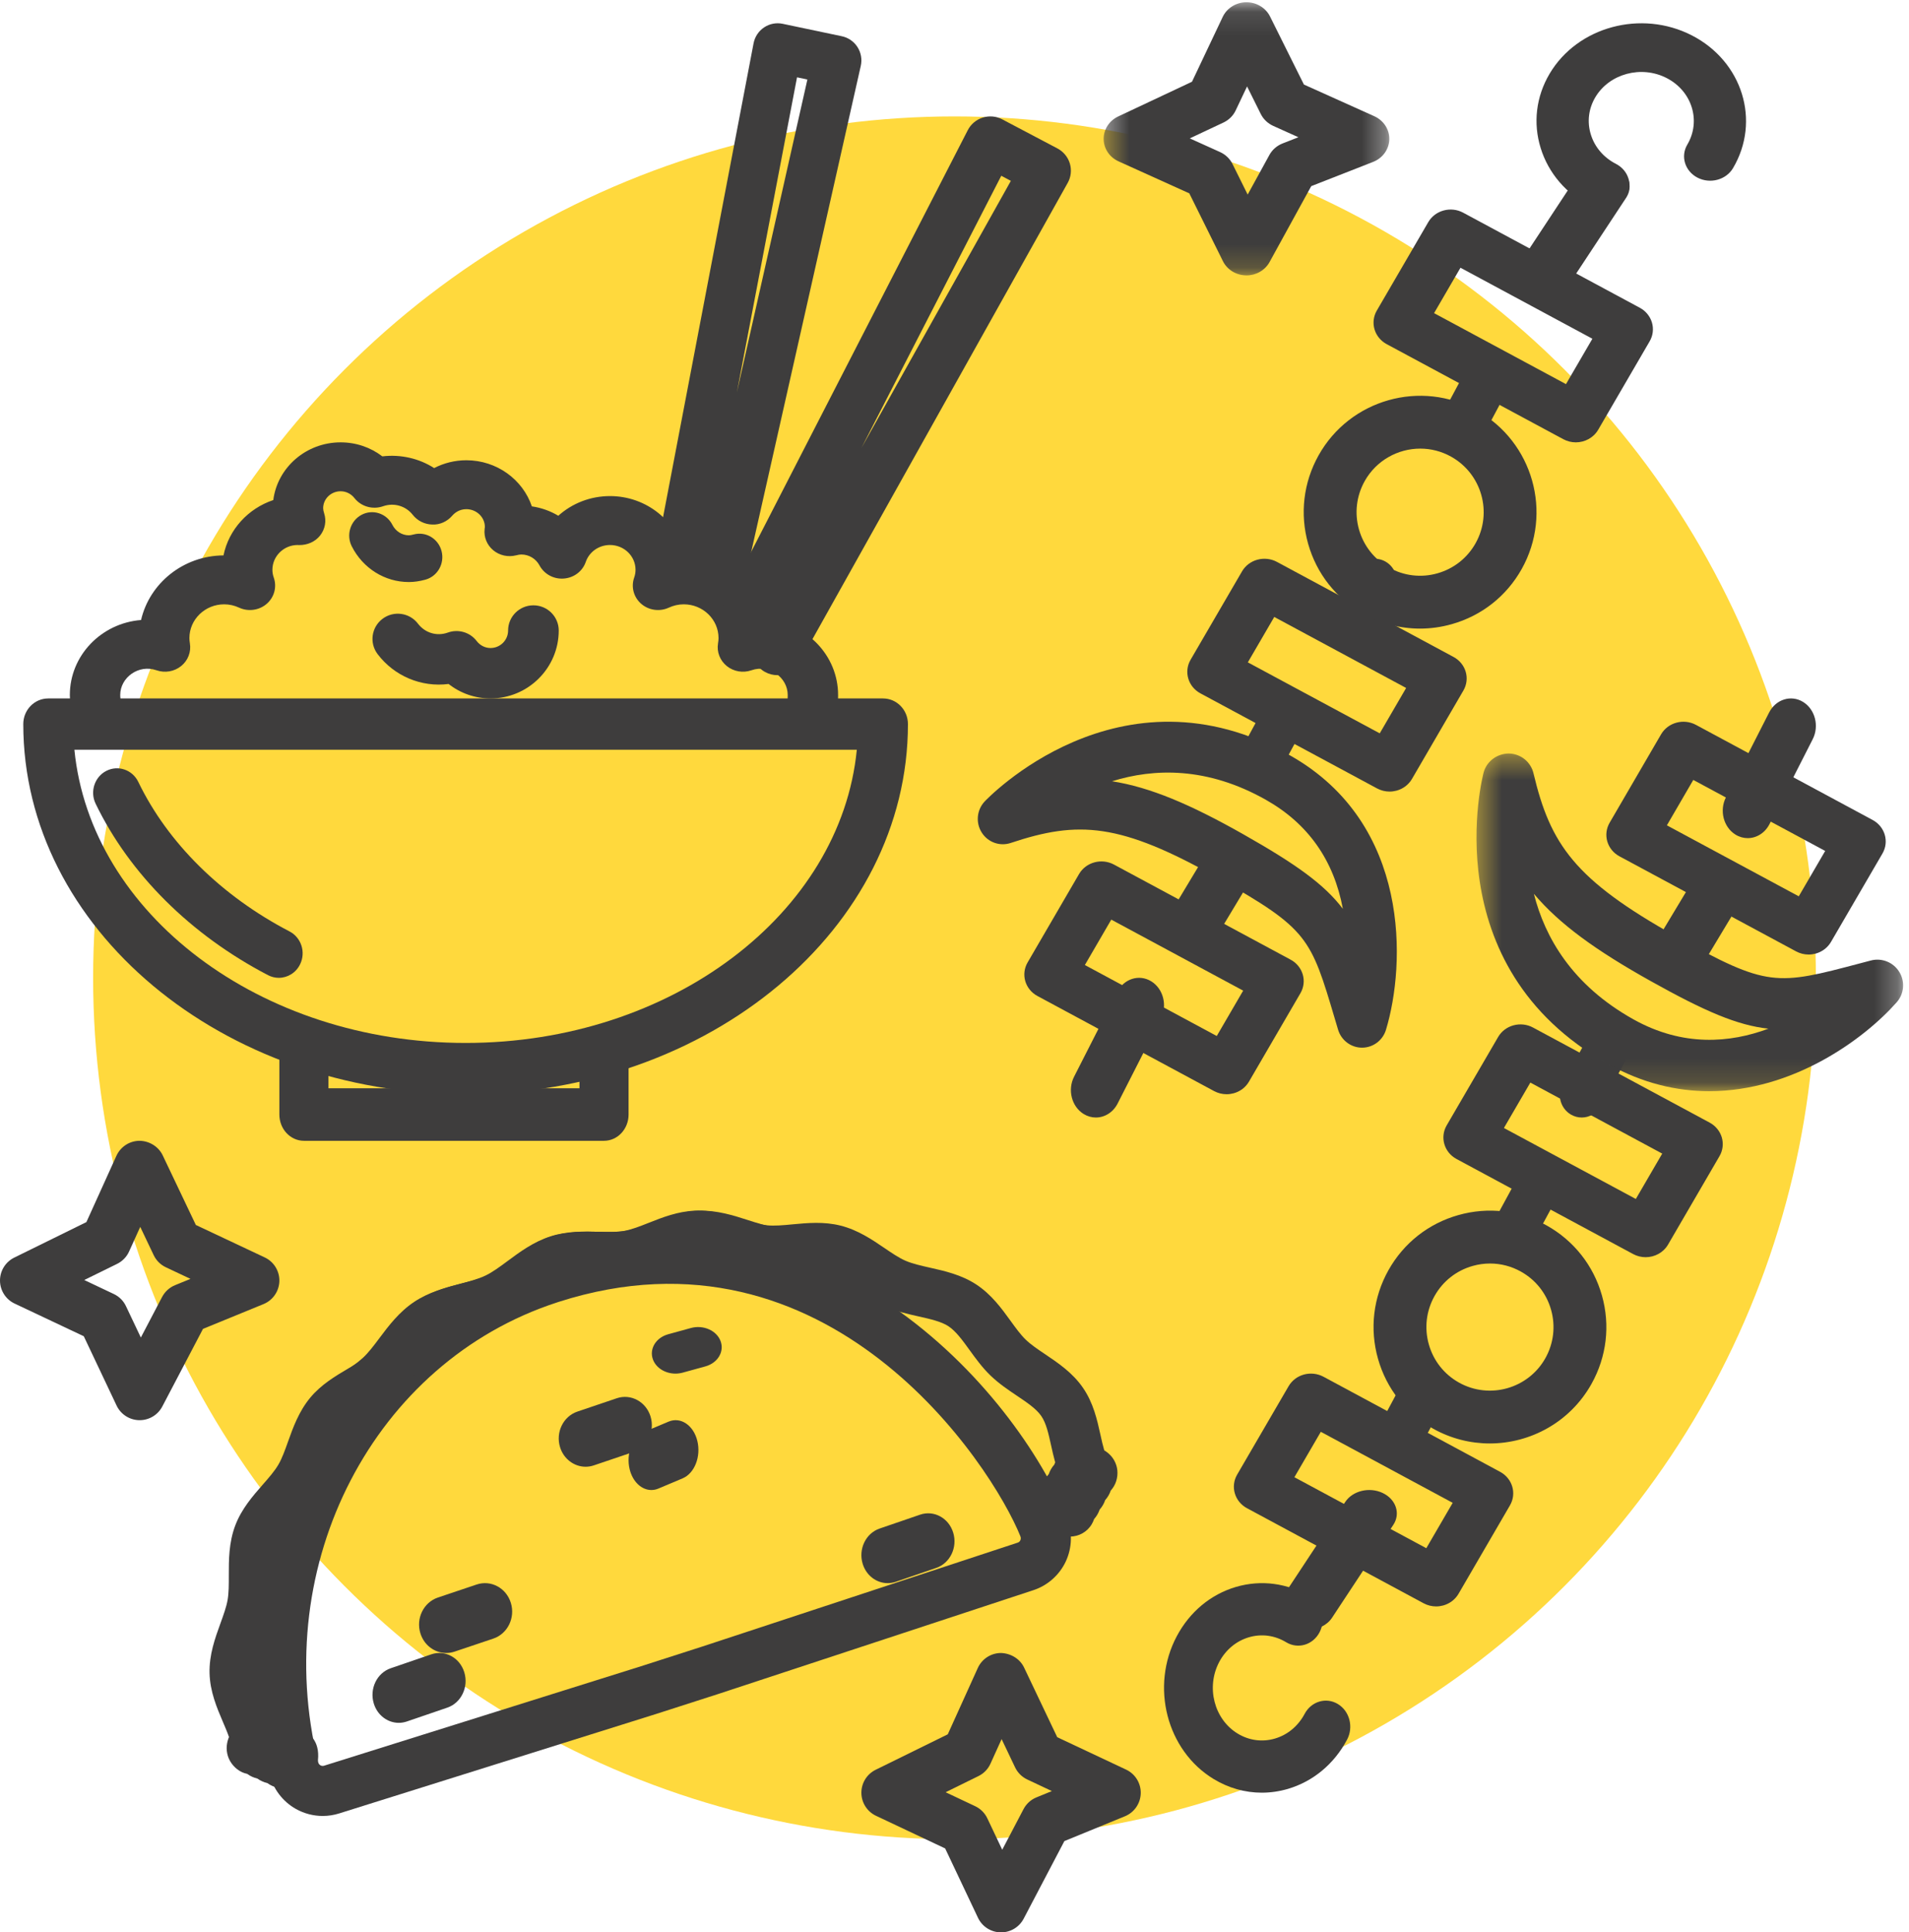 <svg width="82px" height="83px" viewBox="0 0 82 83" version="1.1" xmlns="http://www.w3.org/2000/svg" xmlns:xlink="http://www.w3.org/1999/xlink">
    <!-- Generator: Sketch 49.3 (51167) - http://www.bohemiancoding.com/sketch -->
    <desc>Created with Sketch.</desc>
    <defs>
        <polygon id="path-1" points="0.421 0.365 18.746 0.365 18.746 14.869 0.421 14.869"></polygon>
        <polygon id="path-3" points="0.406 0.097 12.677 0.097 12.677 11.829 0.406 11.829"></polygon>
    </defs>
    <g id="Page-1" stroke="none" stroke-width="1" fill="none" fill-rule="evenodd">
        <g id="Group">
            <circle id="Oval" fill="#FFD93D" cx="41" cy="42" r="37"></circle>
            <g id="Page-1">
                <path d="M25.945,49 L13.055,49 C12.472,49 12,48.495 12,47.872 L12,45.288 C12,44.666 12.472,44.16 13.055,44.16 C13.637,44.16 14.109,44.666 14.109,45.288 L14.109,46.744 L24.891,46.744 L24.891,45.128 C24.891,44.505 25.363,44 25.945,44 C26.528,44 27,44.505 27,45.128 L27,47.872 C27,48.495 26.528,49 25.945,49" id="Fill-1" fill="#3E3D3D"></path>
                <path d="M4.388,32 C4.015,32 3.653,31.814 3.452,31.479 C3.156,30.987 3,30.424 3,29.853 C3,28.158 4.349,26.765 6.059,26.631 C6.423,25.054 7.87,23.869 9.6,23.856 C9.827,22.746 10.654,21.842 11.739,21.479 C11.917,20.084 13.146,19 14.631,19 C15.292,19 15.916,19.214 16.423,19.602 C17.213,19.507 18.008,19.692 18.648,20.105 C19.07,19.887 19.542,19.769 20.03,19.769 C21.342,19.769 22.457,20.601 22.846,21.75 C23.253,21.809 23.638,21.947 23.982,22.153 C24.572,21.622 25.357,21.308 26.201,21.308 C27.782,21.308 29.103,22.405 29.4,23.856 C31.13,23.869 32.577,25.054 32.941,26.631 C34.651,26.765 36,28.158 36,29.853 C36,30.365 35.964,30.876 35.536,31.492 C35.202,31.974 34.529,32.1 34.034,31.776 C33.538,31.451 33.408,30.798 33.742,30.317 C33.82,30.206 33.836,30.183 33.836,29.853 C33.836,29.102 33.048,28.521 32.277,28.79 C31.917,28.915 31.515,28.847 31.221,28.61 C30.926,28.373 30.782,28.003 30.842,27.636 C30.857,27.547 30.864,27.472 30.864,27.407 C30.864,26.607 30.194,25.957 29.371,25.957 C29.15,25.957 28.935,26.005 28.729,26.1 C28.337,26.281 27.87,26.218 27.545,25.937 C27.22,25.656 27.1,25.215 27.239,24.814 C27.279,24.702 27.299,24.587 27.299,24.474 C27.299,23.886 26.806,23.409 26.201,23.409 C25.729,23.409 25.311,23.701 25.161,24.136 C25.024,24.536 24.653,24.818 24.22,24.85 C23.787,24.885 23.375,24.661 23.175,24.287 C23.02,23.998 22.721,23.817 22.394,23.817 C22.335,23.817 22.263,23.829 22.168,23.853 C21.825,23.94 21.457,23.86 21.187,23.635 C20.917,23.41 20.778,23.07 20.816,22.727 L20.827,22.637 C20.83,22.218 20.471,21.87 20.03,21.87 C19.715,21.87 19.513,22.048 19.422,22.154 C19.21,22.399 18.891,22.548 18.566,22.53 C18.236,22.522 17.929,22.368 17.729,22.113 C17.436,21.737 16.931,21.578 16.453,21.745 C16.009,21.901 15.511,21.759 15.224,21.393 C15.078,21.207 14.862,21.101 14.631,21.101 C14.217,21.101 13.881,21.428 13.881,21.829 C13.881,21.887 13.894,21.957 13.923,22.046 C14.03,22.372 13.965,22.729 13.751,23.001 C13.537,23.272 13.201,23.417 12.847,23.412 C12.838,23.412 12.793,23.409 12.783,23.409 C12.194,23.409 11.701,23.886 11.701,24.474 C11.701,24.587 11.721,24.702 11.761,24.814 C11.9,25.215 11.78,25.656 11.455,25.937 C11.13,26.218 10.662,26.281 10.27,26.1 C10.065,26.005 9.849,25.957 9.629,25.957 C8.806,25.957 8.136,26.607 8.136,27.407 C8.136,27.472 8.143,27.547 8.157,27.636 C8.217,28.003 8.074,28.373 7.779,28.61 C7.484,28.847 7.083,28.915 6.723,28.79 C5.952,28.521 5.164,29.102 5.164,29.853 C5.164,30.053 5.218,30.249 5.321,30.42 C5.622,30.921 5.448,31.565 4.932,31.857 C4.76,31.954 4.573,32 4.388,32" id="Fill-3" fill="#3E3D3D"></path>
                <path d="M21.07,30 C20.406,30 19.778,29.779 19.269,29.378 C18.096,29.529 16.936,29.039 16.22,28.096 C15.858,27.619 15.952,26.941 16.432,26.579 C16.91,26.218 17.593,26.313 17.955,26.79 C18.25,27.177 18.753,27.344 19.238,27.17 C19.685,27.01 20.186,27.155 20.474,27.532 C20.621,27.724 20.838,27.834 21.07,27.834 C21.486,27.834 21.825,27.497 21.825,27.083 C21.825,26.485 22.311,26 22.912,26 C23.513,26 24,26.485 24,27.083 C24,28.691 22.686,30 21.07,30" id="Fill-5" fill="#3E3D3D"></path>
                <path d="M17.562,25 C16.529,25 15.59,24.412 15.11,23.467 C14.861,22.975 15.049,22.369 15.53,22.113 C16.012,21.857 16.604,22.05 16.854,22.542 C16.994,22.819 17.266,22.992 17.562,22.992 C17.615,22.992 17.68,22.981 17.767,22.957 C18.291,22.815 18.828,23.135 18.967,23.671 C19.106,24.208 18.793,24.757 18.269,24.899 C18.017,24.967 17.786,25 17.562,25" id="Fill-7" fill="#3E3D3D"></path>
                <path d="M3.196,32.203 C3.888,39.242 11.16,44.797 20,44.797 C28.84,44.797 36.112,39.242 36.804,32.203 L3.196,32.203 Z M20,47 C9.523,47 1,39.868 1,31.101 C1,30.493 1.479,30 2.071,30 L37.929,30 C38.521,30 39,30.493 39,31.101 C39,39.868 30.477,47 20,47 Z" id="Fill-9" fill="#3E3D3D"></path>
                <path d="M11.975,42 C11.82,42 11.662,41.963 11.514,41.886 C8.195,40.159 5.565,37.543 4.107,34.52 C3.856,34 4.063,33.368 4.569,33.11 C5.076,32.851 5.69,33.064 5.941,33.586 C7.204,36.204 9.511,38.485 12.438,40.008 C12.943,40.271 13.145,40.904 12.889,41.422 C12.709,41.789 12.349,42 11.975,42" id="Fill-11" fill="#3E3D3D"></path>
                <path d="M43.009,7.55 L37.005,19.236 L43.421,7.768 L43.009,7.55 Z M33.391,29 C33.212,29 33.031,28.956 32.863,28.864 C32.359,28.587 32.164,27.969 32.407,27.458 C32.147,27.537 31.856,27.52 31.595,27.388 C31.059,27.117 30.846,26.466 31.119,25.935 L41.571,5.59 C41.704,5.332 41.936,5.137 42.214,5.05 C42.493,4.963 42.795,4.99 43.053,5.127 L45.423,6.377 C45.68,6.514 45.873,6.747 45.955,7.024 C46.038,7.302 46.005,7.602 45.863,7.855 L34.344,28.444 C34.145,28.8 33.774,29 33.391,29 Z" id="Fill-13" fill="#3E3D3D"></path>
                <path d="M34.236,3.321 L31.652,16.851 L34.681,3.415 L34.236,3.321 Z M30.91,26 C30.833,26 30.755,25.992 30.676,25.973 C30.346,25.898 30.087,25.673 29.954,25.387 C29.732,25.755 29.3,25.963 28.855,25.877 C28.283,25.766 27.909,25.21 28.019,24.634 L32.369,1.861 C32.422,1.582 32.585,1.335 32.82,1.178 C33.054,1.02 33.343,0.964 33.619,1.022 L36.162,1.557 C36.438,1.615 36.68,1.783 36.833,2.022 C36.986,2.262 37.037,2.553 36.974,2.831 L31.937,25.173 C31.825,25.666 31.391,26 30.91,26 Z" id="Fill-15" fill="#3E3D3D"></path>
                <path d="M9.986,75.096 L9.986,75.096 L9.986,75.096 Z M12.562,77 C12.414,77 12.264,76.969 12.12,76.903 C12.057,76.875 11.986,76.835 11.915,76.784 C11.83,76.764 11.754,76.737 11.691,76.708 C11.627,76.679 11.556,76.64 11.484,76.588 C11.399,76.569 11.324,76.54 11.26,76.511 C11.196,76.483 11.126,76.444 11.055,76.393 C10.968,76.373 10.892,76.344 10.827,76.315 C10.764,76.286 10.693,76.247 10.623,76.195 C10.537,76.176 10.46,76.148 10.396,76.119 C10.116,75.991 9.881,75.724 9.789,75.428 C9.687,75.099 9.751,74.815 9.836,74.609 C9.763,74.399 9.67,74.181 9.573,73.955 C9.315,73.35 9.022,72.664 9.001,71.869 C8.981,71.072 9.24,70.359 9.468,69.73 C9.598,69.37 9.722,69.031 9.776,68.726 C9.829,68.423 9.829,68.06 9.828,67.676 C9.827,67.013 9.826,66.26 10.106,65.521 C10.376,64.808 10.858,64.258 11.283,63.772 C11.545,63.474 11.792,63.192 11.955,62.914 C12.113,62.647 12.238,62.298 12.369,61.929 C12.587,61.319 12.834,60.628 13.324,60.036 C13.797,59.466 14.411,59.104 14.953,58.784 C15.301,58.579 15.63,58.385 15.876,58.166 C16.107,57.959 16.332,57.659 16.569,57.341 C16.95,56.832 17.381,56.254 18.01,55.836 C18.616,55.433 19.297,55.262 19.899,55.111 C20.295,55.011 20.67,54.917 20.968,54.774 C21.248,54.639 21.547,54.41 21.863,54.168 C22.363,53.785 22.929,53.351 23.641,53.119 C24.377,52.881 25.114,52.895 25.763,52.908 C26.173,52.917 26.56,52.924 26.882,52.867 C27.226,52.807 27.599,52.664 27.994,52.513 C28.595,52.283 29.276,52.023 30.023,52.001 C30.802,51.98 31.51,52.207 32.135,52.408 C32.523,52.533 32.889,52.65 33.213,52.69 C33.559,52.732 33.9,52.72 34.261,52.709 C34.84,52.691 35.493,52.669 36.218,52.878 C36.791,53.044 37.122,53.646 36.958,54.224 C36.795,54.802 36.198,55.136 35.627,54.972 C35.226,54.856 34.831,54.869 34.331,54.885 C33.924,54.898 33.464,54.913 32.953,54.851 C32.428,54.786 31.947,54.632 31.482,54.482 C30.976,54.32 30.498,54.165 30.085,54.178 C29.699,54.189 29.242,54.364 28.757,54.549 C28.285,54.73 27.797,54.916 27.252,55.012 C26.726,55.105 26.215,55.094 25.721,55.085 C25.193,55.075 24.694,55.064 24.302,55.192 C23.939,55.31 23.563,55.598 23.165,55.903 C22.776,56.201 22.374,56.508 21.895,56.739 C21.4,56.978 20.878,57.108 20.418,57.224 C19.943,57.343 19.493,57.456 19.195,57.654 C18.877,57.866 18.591,58.248 18.289,58.653 C17.998,59.042 17.697,59.445 17.303,59.797 C16.9,60.158 16.442,60.427 16.039,60.665 C15.611,60.917 15.208,61.155 14.977,61.434 C14.731,61.73 14.568,62.186 14.396,62.668 C14.235,63.117 14.07,63.583 13.806,64.029 C13.539,64.482 13.212,64.855 12.897,65.215 C12.564,65.595 12.249,65.955 12.119,66.299 C11.982,66.661 11.982,67.153 11.983,67.674 C11.983,68.136 11.984,68.615 11.897,69.11 C11.809,69.602 11.648,70.047 11.491,70.479 C11.314,70.969 11.146,71.431 11.155,71.813 C11.165,72.187 11.344,72.607 11.551,73.092 C11.645,73.313 11.747,73.549 11.838,73.8 C11.867,73.817 11.896,73.836 11.925,73.857 C12.011,73.877 12.088,73.906 12.152,73.935 C12.215,73.963 12.285,74.002 12.356,74.053 C12.441,74.073 12.517,74.101 12.58,74.13 C12.644,74.159 12.715,74.198 12.787,74.25 C12.871,74.269 12.947,74.297 13.01,74.325 C13.32,74.466 13.804,74.84 13.633,75.777 C13.656,75.969 13.63,76.17 13.545,76.358 C13.365,76.761 12.973,77 12.562,77 Z" id="Fill-17" fill="#3E3D3D"></path>
                <path d="M17.129,74 C16.652,74 16.209,73.676 16.055,73.167 C15.864,72.535 16.19,71.858 16.783,71.655 L18.524,71.058 C19.117,70.854 19.754,71.202 19.945,71.833 C20.136,72.465 19.81,73.142 19.217,73.346 L17.476,73.942 C17.36,73.981 17.244,74 17.129,74" id="Fill-19" fill="#3E3D3D"></path>
                <path d="M19.168,71 C18.674,71 18.216,70.671 18.057,70.153 C17.859,69.512 18.196,68.825 18.81,68.618 L20.473,68.059 C21.088,67.852 21.746,68.205 21.943,68.847 C22.141,69.488 21.804,70.176 21.189,70.382 L19.527,70.941 C19.407,70.981 19.287,71 19.168,71" id="Fill-21" fill="#3E3D3D"></path>
                <path d="M23.948,55.935 C23.939,55.939 23.93,55.942 23.92,55.945 C16.072,58.501 11.568,67.175 13.667,75.691 C13.685,75.766 13.731,75.806 13.767,75.826 C13.815,75.853 13.865,75.857 13.918,75.842 L27.534,71.569 L30.169,70.722 L43.716,66.26 C43.768,66.243 43.806,66.209 43.829,66.159 C43.846,66.122 43.861,66.062 43.832,65.991 C42.595,62.915 35.606,52.192 23.988,55.922 C23.975,55.926 23.959,55.931 23.948,55.935 M13.863,78 C13.463,78 13.065,77.898 12.711,77.699 C12.145,77.382 11.732,76.837 11.576,76.206 C9.215,66.623 14.317,56.847 23.195,53.92 C23.214,53.912 23.234,53.905 23.254,53.899 C23.261,53.897 23.272,53.893 23.283,53.89 C23.295,53.885 23.309,53.881 23.316,53.879 C35.338,50.014 43.676,59.831 45.83,65.19 C46.073,65.794 46.055,66.477 45.781,67.066 C45.509,67.649 45.002,68.1 44.391,68.301 L30.836,72.766 L28.186,73.618 L14.563,77.893 C14.335,77.964 14.099,78 13.863,78" id="Fill-23" fill="#3E3D3D"></path>
                <path d="M45.416,65.856 C45.238,65.753 45.1,65.608 45.008,65.44 C44.323,64.789 44.501,64.208 44.671,63.916 C44.707,63.856 44.753,63.789 44.811,63.724 C44.839,63.641 44.875,63.568 44.91,63.507 C44.946,63.447 44.991,63.381 45.049,63.316 C45.077,63.233 45.113,63.161 45.147,63.101 C45.183,63.041 45.228,62.974 45.287,62.908 C45.299,62.874 45.312,62.842 45.325,62.812 C45.254,62.557 45.199,62.309 45.148,62.078 C45.035,61.567 44.938,61.127 44.727,60.821 C44.514,60.51 44.108,60.237 43.678,59.948 C43.299,59.693 42.908,59.43 42.55,59.086 C42.191,58.74 41.914,58.356 41.645,57.985 C41.343,57.567 41.057,57.173 40.735,56.962 C40.429,56.762 39.962,56.657 39.469,56.546 C39.001,56.441 38.518,56.332 38.036,56.125 C37.562,55.92 37.156,55.644 36.763,55.377 C36.342,55.091 35.944,54.82 35.571,54.725 C35.22,54.636 34.752,54.681 34.255,54.727 C33.787,54.771 33.257,54.821 32.718,54.767 C32.191,54.714 31.712,54.566 31.247,54.424 C30.765,54.275 30.311,54.134 29.926,54.151 C29.567,54.165 29.134,54.336 28.676,54.517 C28.232,54.692 27.73,54.891 27.186,54.988 C26.661,55.082 26.153,55.069 25.662,55.057 C25.158,55.043 24.685,55.032 24.32,55.148 C23.925,55.274 23.523,55.572 23.098,55.888 C22.699,56.183 22.288,56.489 21.804,56.721 C21.302,56.961 20.796,57.095 20.305,57.225 C19.801,57.359 19.325,57.485 19.003,57.7 C18.659,57.931 18.357,58.333 18.038,58.758 C17.744,59.148 17.441,59.552 17.05,59.909 C16.669,60.257 16.283,60.512 15.943,60.739 C15.525,61.016 15.195,61.236 14.935,61.561 C14.563,62.028 13.881,62.106 13.411,61.738 C12.942,61.369 12.862,60.693 13.234,60.228 C13.705,59.638 14.253,59.275 14.735,58.954 C15.038,58.753 15.323,58.563 15.582,58.328 C15.823,58.108 16.054,57.801 16.298,57.475 C16.692,56.95 17.139,56.354 17.789,55.92 C18.412,55.502 19.12,55.315 19.745,55.149 C20.156,55.041 20.543,54.938 20.859,54.786 C21.155,54.644 21.467,54.413 21.798,54.168 C22.322,53.779 22.915,53.339 23.655,53.102 C24.372,52.874 25.088,52.892 25.717,52.909 C26.118,52.918 26.494,52.928 26.801,52.873 C27.13,52.815 27.49,52.672 27.872,52.521 C28.451,52.292 29.107,52.033 29.837,52.003 C30.591,51.971 31.283,52.185 31.89,52.371 C32.269,52.488 32.627,52.598 32.937,52.629 C33.264,52.663 33.646,52.627 34.05,52.588 C34.679,52.529 35.392,52.462 36.109,52.644 C36.855,52.833 37.458,53.243 37.991,53.606 C38.313,53.825 38.617,54.032 38.901,54.154 C39.197,54.281 39.562,54.364 39.949,54.451 C40.579,54.592 41.293,54.753 41.928,55.167 C42.586,55.598 43.023,56.201 43.408,56.733 C43.631,57.041 43.842,57.333 44.062,57.544 C44.283,57.757 44.581,57.958 44.897,58.17 C45.449,58.542 46.075,58.963 46.521,59.613 C46.967,60.263 47.126,60.983 47.267,61.618 C47.319,61.855 47.37,62.084 47.432,62.295 C47.621,62.411 47.84,62.602 47.947,62.926 C48.044,63.217 48.006,63.567 47.851,63.832 C47.816,63.892 47.77,63.959 47.711,64.024 C47.683,64.107 47.648,64.18 47.612,64.241 C47.577,64.301 47.531,64.367 47.473,64.433 C47.445,64.516 47.409,64.588 47.374,64.648 C47.339,64.709 47.293,64.775 47.235,64.841 C47.206,64.923 47.171,64.996 47.136,65.056 C47.101,65.116 47.055,65.182 46.997,65.248 C46.969,65.331 46.933,65.403 46.898,65.464 C46.697,65.808 46.333,66 45.958,66 C45.774,66 45.587,65.953 45.416,65.856 Z" id="Fill-25" fill="#3E3D3D"></path>
                <path d="M38.129,68 C37.652,68 37.209,67.676 37.055,67.167 C36.864,66.535 37.189,65.859 37.783,65.655 L39.524,65.058 C40.118,64.855 40.754,65.202 40.945,65.833 C41.137,66.465 40.811,67.141 40.217,67.345 L38.476,67.942 C38.36,67.981 38.244,68 38.129,68" id="Fill-27" fill="#3E3D3D"></path>
                <path d="M25.155,63 C24.667,63 24.213,62.672 24.056,62.158 C23.86,61.52 24.194,60.837 24.801,60.631 L26.491,60.059 C27.097,59.853 27.748,60.204 27.944,60.842 C28.139,61.48 27.806,62.164 27.199,62.369 L25.509,62.941 C25.391,62.981 25.272,63 25.155,63" id="Fill-29" fill="#3E3D3D"></path>
                <path d="M27.979,64 C27.565,64 27.181,63.654 27.047,63.112 C26.882,62.439 27.164,61.717 27.679,61.5 L28.72,61.062 C29.236,60.845 29.787,61.215 29.953,61.888 C30.118,62.561 29.836,63.283 29.321,63.499 L28.28,63.938 C28.18,63.98 28.079,64 27.979,64" id="Fill-31" fill="#3E3D3D"></path>
                <path d="M29.015,59 C28.586,59 28.188,58.766 28.049,58.399 C27.877,57.944 28.17,57.456 28.704,57.309 L29.674,57.042 C30.208,56.895 30.779,57.145 30.951,57.601 C31.123,58.056 30.83,58.544 30.297,58.691 L29.326,58.958 C29.222,58.986 29.118,59 29.015,59" id="Fill-33" fill="#3E3D3D"></path>
                <path d="M66.183,13 C65.988,13 65.789,12.959 65.606,12.872 C65.036,12.601 64.831,11.989 65.151,11.504 L67.782,7.514 C68.102,7.03 68.822,6.857 69.394,7.128 C69.965,7.399 70.168,8.011 69.849,8.496 L67.218,12.486 C67.001,12.815 66.598,13 66.183,13" id="Fill-35" fill="#3E3D3D"></path>
                <path d="M62.978,19 C62.816,19 62.652,18.958 62.501,18.87 C62.029,18.593 61.861,17.968 62.125,17.474 L63.167,15.525 C63.43,15.031 64.027,14.854 64.499,15.13 C64.971,15.407 65.139,16.032 64.875,16.526 L63.833,18.475 C63.654,18.811 63.321,19 62.978,19" id="Fill-37" fill="#3E3D3D"></path>
                <path d="M57.942,28 C57.786,28 57.628,27.96 57.483,27.876 C57.028,27.614 56.866,27.021 57.12,26.553 L58.235,24.498 C58.489,24.029 59.063,23.862 59.518,24.124 C59.972,24.386 60.134,24.978 59.88,25.448 L58.765,27.503 C58.592,27.821 58.272,28 57.942,28" id="Fill-39" fill="#3E3D3D"></path>
                <path d="M53.942,34 C53.786,34 53.628,33.96 53.483,33.876 C53.028,33.614 52.866,33.021 53.12,32.553 L54.235,30.498 C54.489,30.029 55.063,29.862 55.518,30.124 C55.972,30.386 56.134,30.978 55.88,31.447 L54.765,33.502 C54.592,33.821 54.272,34 53.942,34" id="Fill-41" fill="#3E3D3D"></path>
                <path d="M51.128,41 C50.941,41 50.752,40.957 50.578,40.866 C50.034,40.583 49.839,39.942 50.144,39.436 L51.886,36.538 C52.191,36.032 52.878,35.851 53.422,36.134 C53.966,36.417 54.161,37.057 53.856,37.564 L52.114,40.462 C51.907,40.806 51.523,41 51.128,41" id="Fill-43" fill="#3E3D3D"></path>
                <path d="M47.071,48 C46.894,48 46.715,47.951 46.549,47.85 C46.032,47.532 45.847,46.814 46.137,46.246 L47.992,42.603 C48.281,42.036 48.934,41.832 49.451,42.15 C49.968,42.468 50.153,43.186 49.863,43.753 L48.008,47.397 C47.812,47.783 47.447,48 47.071,48" id="Fill-45" fill="#3E3D3D"></path>
                <path d="M68.869,9 C68.686,9 68.5,8.958 68.329,8.87 C67.276,8.329 66.513,7.438 66.179,6.361 C65.845,5.284 65.981,4.15 66.561,3.169 C67.759,1.143 70.501,0.404 72.674,1.521 C74.846,2.638 75.64,5.195 74.441,7.222 C74.142,7.727 73.46,7.911 72.918,7.632 C72.376,7.353 72.178,6.717 72.477,6.212 C73.078,5.195 72.681,3.913 71.591,3.353 C70.501,2.792 69.126,3.164 68.525,4.179 C68.234,4.671 68.166,5.24 68.334,5.78 C68.501,6.32 68.884,6.767 69.411,7.038 C69.954,7.317 70.151,7.953 69.852,8.459 C69.648,8.805 69.264,9 68.869,9" id="Fill-47" fill="#3E3D3D"></path>
                <path d="M46.6,41.45 L52.265,44.499 L53.4,42.55 L47.734,39.5 L46.6,41.45 Z M52.689,47 C52.502,47 52.317,46.954 52.151,46.865 L44.563,42.781 C44.308,42.644 44.121,42.415 44.041,42.145 C43.962,41.874 43.997,41.585 44.14,41.34 L46.35,37.542 C46.647,37.032 47.317,36.85 47.849,37.135 L55.436,41.219 C55.967,41.504 56.157,42.149 55.86,42.66 L53.649,46.458 C53.507,46.703 53.269,46.884 52.988,46.96 C52.89,46.986 52.789,47 52.689,47 Z" id="Fill-49" fill="#3E3D3D"></path>
                <path d="M61.6,13.45 L67.266,16.499 L68.4,14.55 L62.734,11.5 L61.6,13.45 Z M67.688,19 C67.506,19 67.321,18.956 67.151,18.865 L59.563,14.781 C59.308,14.644 59.121,14.415 59.041,14.145 C58.962,13.874 58.997,13.585 59.14,13.34 L61.35,9.542 C61.647,9.032 62.318,8.85 62.849,9.135 L70.437,13.219 C70.692,13.356 70.879,13.585 70.959,13.855 C71.038,14.126 71.003,14.415 70.86,14.66 L68.65,18.458 C68.448,18.805 68.073,19 67.688,19 Z" id="Fill-51" fill="#3E3D3D"></path>
                <path d="M53.6,28.45 L59.266,31.499 L60.4,29.55 L54.735,26.5 L53.6,28.45 Z M59.688,34 C59.502,34 59.317,33.954 59.151,33.865 L51.563,29.781 C51.033,29.495 50.844,28.85 51.14,28.34 L53.351,24.541 C53.493,24.296 53.731,24.116 54.012,24.04 C54.293,23.964 54.594,23.997 54.849,24.134 L62.436,28.218 C62.967,28.504 63.157,29.149 62.859,29.66 L60.65,33.458 C60.507,33.703 60.269,33.884 59.988,33.96 C59.89,33.986 59.789,34 59.688,34 Z" id="Fill-53" fill="#3E3D3D"></path>
                <path d="M47.767,33.557 C49.403,33.813 51.134,34.549 53.401,35.832 C55.666,37.115 56.882,37.981 57.682,39.037 C57.295,36.951 56.188,35.379 54.383,34.358 C51.849,32.923 49.559,32.999 47.767,33.557 M58.506,45 L58.503,45 C58.03,44.999 57.613,44.684 57.476,44.226 L57.345,43.786 C56.303,40.275 56.194,39.908 52.35,37.732 C48.103,35.326 46.316,35.241 43.412,36.208 C42.945,36.363 42.434,36.179 42.17,35.76 C41.905,35.342 41.954,34.796 42.289,34.432 C42.346,34.37 48.076,28.292 55.433,32.458 C60.61,35.389 60.379,41.44 59.534,44.231 C59.396,44.688 58.978,45 58.506,45" id="Fill-55" fill="#3E3D3D"></path>
                <path d="M64.374,23.886 L64.379,23.886 L64.374,23.886 Z M61.007,19.269 C60.05,19.269 59.119,19.773 58.619,20.665 C58.264,21.302 58.176,22.039 58.374,22.741 C58.573,23.442 59.032,24.025 59.668,24.381 C60.305,24.737 61.042,24.825 61.743,24.626 C62.445,24.427 63.028,23.968 63.384,23.332 C64.119,22.018 63.648,20.352 62.335,19.617 C61.914,19.381 61.457,19.269 61.007,19.269 Z M60.994,27 C60.15,27 59.317,26.784 58.56,26.361 C57.395,25.709 56.553,24.642 56.19,23.357 C55.828,22.072 55.987,20.723 56.639,19.558 C57.985,17.152 61.037,16.289 63.443,17.636 C65.849,18.982 66.71,22.035 65.364,24.44 C64.712,25.605 63.645,26.447 62.36,26.809 C61.909,26.937 61.45,27 60.994,27 Z" id="Fill-57" fill="#3E3D3D"></path>
                <path d="M56.183,70 C55.988,70 55.789,69.959 55.606,69.872 C55.036,69.601 54.831,68.988 55.151,68.504 L57.783,64.514 C58.102,64.03 58.823,63.857 59.394,64.128 C59.964,64.399 60.169,65.012 59.849,65.496 L57.217,69.486 C57.001,69.815 56.598,70 56.183,70" id="Fill-59" fill="#3E3D3D"></path>
                <path d="M59.978,63 C59.816,63 59.652,62.958 59.501,62.87 C59.029,62.593 58.861,61.968 59.125,61.474 L60.167,59.524 C60.43,59.031 61.026,58.855 61.499,59.13 C61.971,59.407 62.139,60.032 61.875,60.526 L60.833,62.475 C60.654,62.811 60.321,63 59.978,63" id="Fill-61" fill="#3E3D3D"></path>
                <path d="M64.942,54 C64.786,54 64.628,53.96 64.482,53.876 C64.028,53.614 63.866,53.021 64.12,52.552 L65.235,50.498 C65.489,50.029 66.063,49.862 66.518,50.124 C66.972,50.386 67.134,50.979 66.88,51.447 L65.765,53.502 C65.592,53.821 65.272,54 64.942,54" id="Fill-63" fill="#3E3D3D"></path>
                <path d="M67.942,48 C67.786,48 67.628,47.96 67.482,47.876 C67.028,47.614 66.866,47.021 67.12,46.553 L68.235,44.498 C68.489,44.029 69.063,43.862 69.518,44.124 C69.972,44.386 70.134,44.979 69.88,45.448 L68.765,47.503 C68.592,47.821 68.272,48 67.942,48" id="Fill-65" fill="#3E3D3D"></path>
                <path d="M72.128,42 C71.941,42 71.752,41.957 71.578,41.866 C71.034,41.583 70.839,40.942 71.144,40.436 L72.886,37.538 C73.191,37.032 73.877,36.851 74.423,37.134 C74.966,37.417 75.16,38.058 74.856,38.564 L73.114,41.462 C72.907,41.806 72.523,42 72.128,42" id="Fill-67" fill="#3E3D3D"></path>
                <path d="M75.071,36 C74.894,36 74.714,35.951 74.549,35.85 C74.032,35.532 73.847,34.814 74.137,34.246 L75.992,30.603 C76.281,30.036 76.934,29.832 77.451,30.15 C77.968,30.468 78.152,31.186 77.863,31.753 L76.008,35.397 C75.811,35.783 75.447,36 75.071,36" id="Fill-69" fill="#3E3D3D"></path>
                <path d="M54.199,77 C53.48,77 52.77,76.801 52.129,76.412 C50.111,75.186 49.403,72.435 50.548,70.279 C51.103,69.234 52.005,68.482 53.088,68.163 C54.172,67.845 55.306,67.995 56.283,68.589 C56.786,68.895 56.963,69.579 56.677,70.118 C56.391,70.656 55.751,70.844 55.247,70.539 C54.757,70.241 54.188,70.165 53.645,70.325 C53.102,70.485 52.649,70.862 52.371,71.385 C51.797,72.467 52.152,73.847 53.164,74.462 C53.653,74.759 54.222,74.835 54.766,74.675 C55.309,74.515 55.762,74.138 56.04,73.614 C56.326,73.076 56.966,72.887 57.469,73.193 C57.973,73.498 58.149,74.183 57.863,74.721 C57.309,75.766 56.406,76.517 55.323,76.837 C54.951,76.946 54.574,77 54.199,77" id="Fill-71" fill="#3E3D3D"></path>
                <path d="M71.6,35.45 L77.265,38.499 L78.4,36.55 L72.734,33.5 L71.6,35.45 Z M77.689,41 C77.502,41 77.317,40.954 77.151,40.865 L69.563,36.781 C69.308,36.644 69.121,36.415 69.041,36.145 C68.962,35.874 68.997,35.585 69.14,35.34 L71.35,31.542 C71.647,31.032 72.317,30.85 72.849,31.135 L80.436,35.219 C80.967,35.504 81.157,36.149 80.86,36.66 L78.649,40.458 C78.507,40.703 78.269,40.884 77.988,40.96 C77.89,40.986 77.789,41 77.689,41 Z" id="Fill-73" fill="#3E3D3D"></path>
                <path d="M55.6,63.45 L61.266,66.499 L62.4,64.55 L56.735,61.5 L55.6,63.45 Z M61.688,69 C61.502,69 61.317,68.954 61.151,68.865 L53.563,64.781 C53.033,64.495 52.844,63.85 53.14,63.34 L55.351,59.541 C55.493,59.296 55.731,59.116 56.012,59.039 C56.293,58.964 56.594,58.997 56.849,59.134 L60.6,61.153 L64.436,63.218 C64.967,63.504 65.157,64.149 64.859,64.66 L62.65,68.458 C62.507,68.703 62.269,68.884 61.988,68.96 C61.89,68.986 61.789,69 61.688,69 Z" id="Fill-75" fill="#3E3D3D"></path>
                <path d="M64.6,48.45 L70.266,51.499 L71.4,49.55 L65.735,46.5 L64.6,48.45 Z M70.688,54 C70.506,54 70.321,53.956 70.151,53.865 L62.563,49.781 C62.033,49.495 61.844,48.85 62.14,48.34 L64.351,44.542 C64.493,44.296 64.731,44.116 65.012,44.04 C65.293,43.964 65.595,43.997 65.849,44.135 L73.437,48.219 C73.692,48.356 73.879,48.585 73.959,48.855 C74.038,49.126 74.003,49.415 73.86,49.66 L71.65,53.458 C71.448,53.805 71.073,54 70.688,54 Z" id="Fill-77" fill="#3E3D3D"></path>
                <g id="Group-81" transform="translate(63, 32)">
                    <mask id="mask-2" fill="white">
                        <use xlink:href="#path-1"></use>
                    </mask>
                    <g id="Clip-80"></g>
                    <path d="M2.887,6.391 C3.358,8.257 4.525,10.31 7.162,11.783 C9.294,12.974 11.32,12.797 12.961,12.184 C11.624,12.04 10.225,11.437 7.911,10.143 C5.562,8.831 3.989,7.699 2.887,6.391 M10.421,14.869 C9.033,14.869 7.566,14.536 6.083,13.707 C-1.472,9.486 0.707,1.256 0.73,1.174 C0.865,0.689 1.316,0.365 1.816,0.365 C2.32,0.374 2.754,0.724 2.87,1.214 C3.594,4.264 4.627,5.78 8.99,8.218 C12.937,10.425 13.314,10.325 16.909,9.375 L17.361,9.256 C17.831,9.132 18.327,9.331 18.582,9.744 C18.837,10.157 18.792,10.689 18.47,11.052 C17.057,12.651 14.006,14.868 10.421,14.869" id="Fill-79" fill="#3E3D3D" mask="url(#mask-2)"></path>
                </g>
                <path d="M64.004,54.271 C63.755,54.271 63.505,54.305 63.259,54.375 C62.557,54.573 61.975,55.032 61.619,55.668 C61.263,56.305 61.176,57.041 61.374,57.743 C61.572,58.445 62.031,59.028 62.667,59.384 C63.98,60.12 65.647,59.648 66.382,58.335 C66.737,57.699 66.824,56.962 66.626,56.26 C66.428,55.558 65.969,54.976 65.333,54.62 L65.333,54.62 C64.92,54.388 64.465,54.271 64.004,54.271 M63.991,62 C63.166,62 62.329,61.795 61.559,61.365 C60.394,60.712 59.553,59.645 59.19,58.36 C58.827,57.075 58.987,55.725 59.639,54.56 C60.291,53.395 61.357,52.553 62.642,52.191 C63.927,51.827 65.276,51.987 66.441,52.639 C67.605,53.291 68.447,54.358 68.81,55.643 C69.173,56.928 69.013,58.278 68.361,59.443 C67.447,61.078 65.743,62 63.991,62" id="Fill-82" fill="#3E3D3D"></path>
                <g id="Group-86" transform="translate(47, 0)">
                    <mask id="mask-4" fill="white">
                        <use xlink:href="#path-3"></use>
                    </mask>
                    <g id="Clip-85"></g>
                    <path d="M4.107,5.944 L5.406,6.531 C5.64,6.637 5.829,6.817 5.94,7.041 L6.593,8.358 L7.528,6.653 C7.651,6.43 7.852,6.255 8.096,6.16 L8.773,5.895 L7.692,5.408 C7.458,5.302 7.269,5.122 7.157,4.899 L6.567,3.712 L6.077,4.745 C5.97,4.971 5.784,5.155 5.551,5.264 L4.107,5.944 Z M6.542,11.829 C6.534,11.829 6.527,11.829 6.519,11.828 C6.095,11.821 5.711,11.583 5.529,11.216 L4.086,8.305 L1.048,6.931 C0.659,6.756 0.409,6.382 0.406,5.971 C0.403,5.56 0.646,5.183 1.032,5.002 L4.201,3.511 L5.521,0.726 C5.701,0.346 6.096,0.101 6.531,0.097 L6.542,0.097 C6.974,0.097 7.368,0.335 7.554,0.708 L9.009,3.632 L12.034,4.993 C12.436,5.174 12.688,5.566 12.677,5.99 C12.665,6.415 12.392,6.793 11.981,6.954 L9.324,7.995 L7.534,11.255 C7.34,11.608 6.958,11.829 6.542,11.829 Z" id="Fill-84" fill="#3E3D3D" mask="url(#mask-4)"></path>
                </g>
                <path d="M3.619,54.98 L4.889,55.581 C5.118,55.689 5.303,55.873 5.411,56.103 L6.05,57.45 L6.964,55.706 C7.085,55.478 7.281,55.299 7.52,55.201 L8.182,54.931 L7.125,54.433 C6.895,54.325 6.711,54.141 6.602,53.912 L6.024,52.698 L5.545,53.754 C5.441,53.986 5.259,54.173 5.031,54.286 L3.619,54.98 Z M6,61 C5.993,61 5.985,61 5.978,61 C5.562,60.992 5.187,60.749 5.009,60.374 L3.599,57.395 L0.627,55.991 C0.247,55.812 0.003,55.429 3.82278255e-05,55.009 C-0.003,54.588 0.235,54.203 0.612,54.017 L3.711,52.492 L5.001,49.644 C5.178,49.255 5.563,49.004 5.99,49 C6.402,49.003 6.806,49.24 6.989,49.625 L8.413,52.616 L11.371,54.009 C11.764,54.194 12.011,54.594 12,55.028 C11.988,55.463 11.721,55.849 11.319,56.014 L8.72,57.078 L6.971,60.413 C6.781,60.775 6.407,61 6,61 Z" id="Fill-87" fill="#3E3D3D"></path>
                <path d="M40.619,76.981 L41.889,77.581 C42.118,77.689 42.303,77.874 42.411,78.103 L43.05,79.451 L43.965,77.707 C44.085,77.478 44.281,77.299 44.52,77.202 L45.182,76.931 L44.125,76.433 C43.896,76.325 43.711,76.141 43.602,75.912 L43.024,74.698 L42.545,75.755 C42.441,75.986 42.259,76.174 42.031,76.286 L40.619,76.981 Z M43,83 C42.993,83 42.985,83 42.978,83 C42.562,82.992 42.187,82.749 42.009,82.374 L40.599,79.395 L37.627,77.992 C37.247,77.812 37.003,77.43 37,77.009 C36.997,76.588 37.235,76.203 37.612,76.017 L40.711,74.493 L42.001,71.644 C42.178,71.255 42.563,71.004 42.99,71 C43.406,71.011 43.806,71.24 43.989,71.625 L45.413,74.617 L48.371,76.009 C48.764,76.194 49.011,76.594 49,77.028 C48.989,77.463 48.722,77.85 48.319,78.014 L45.72,79.079 L43.971,82.413 C43.781,82.775 43.406,83 43,83 Z" id="Fill-89" fill="#3E3D3D"></path>
            </g>
        </g>
    </g>
</svg>
